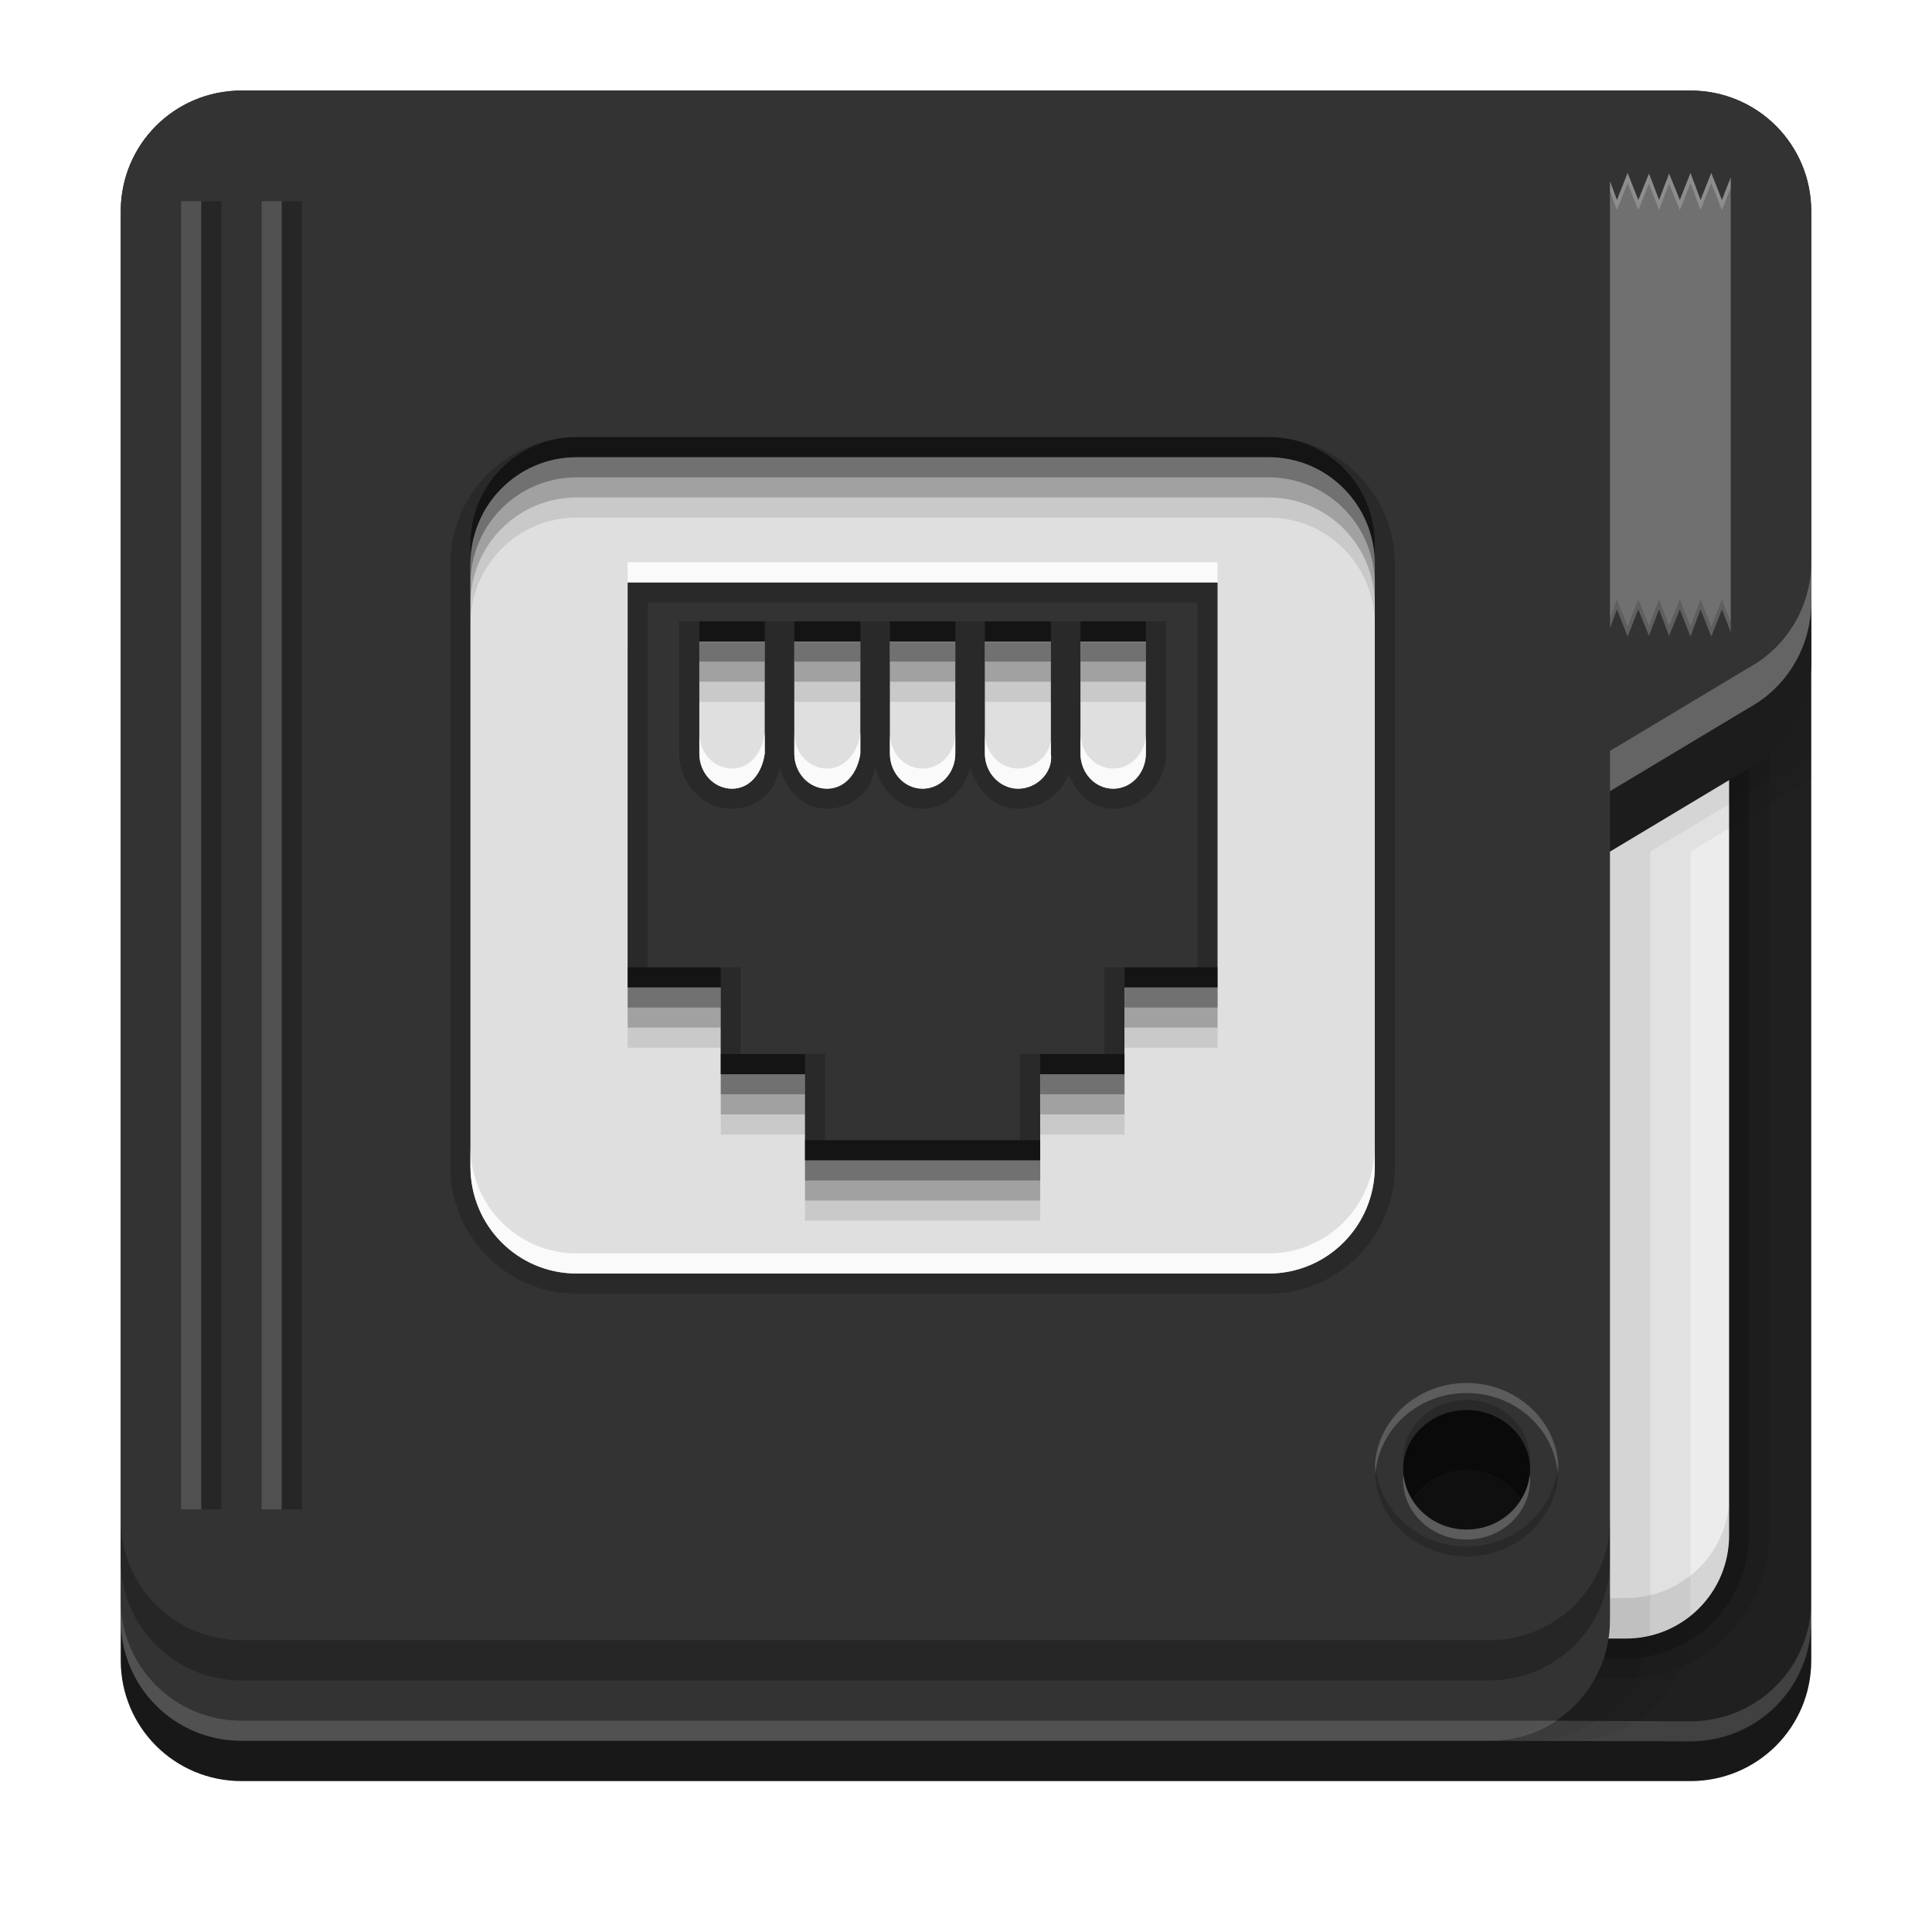 <?xml version="1.0" ?><svg height="96" id="svg2408" inkscape:version="0.48.2 r9819" sodipodi:docname="folder-network.svg" version="1.0" width="96" xmlns="http://www.w3.org/2000/svg" xmlns:cc="http://creativecommons.org/ns#" xmlns:dc="http://purl.org/dc/elements/1.1/" xmlns:inkscape="http://www.inkscape.org/namespaces/inkscape" xmlns:rdf="http://www.w3.org/1999/02/22-rdf-syntax-ns#" xmlns:sodipodi="http://sodipodi.sourceforge.net/DTD/sodipodi-0.dtd" xmlns:svg="http://www.w3.org/2000/svg" xmlns:xlink="http://www.w3.org/1999/xlink"><sodipodi:namedview bordercolor="#666666" borderopacity="1" gridtolerance="10" guidetolerance="10" id="namedview70" objecttolerance="10" pagecolor="#ffffff" showgrid="false" showguides="true"/><defs id="defs2410"><linearGradient id="linearGradient3874"><stop id="stop3876" offset="0" style="stop-color:#000000;stop-opacity:1;"/><stop id="stop3878" offset="1" style="stop-color:#000000;stop-opacity:0;"/></linearGradient><linearGradient id="linearGradient4091"><stop id="stop4093" offset="0" style="stop-color:#ffffff;stop-opacity:1;"/><stop id="stop4099" offset="0.8" style="stop-color:#ffffff;stop-opacity:1;"/><stop id="stop4095" offset="1" style="stop-color:#ffffff;stop-opacity:0;"/></linearGradient><linearGradient id="linearGradient4188"><stop id="stop4190" offset="0" style="stop-color:#ffffff;stop-opacity:0;"/><stop id="stop4198" offset="0.15" style="stop-color:#ffffff;stop-opacity:1;"/><stop id="stop4196" offset="0.85" style="stop-color:#ffffff;stop-opacity:1;"/><stop id="stop4192" offset="1" style="stop-color:#ffffff;stop-opacity:0;"/></linearGradient><linearGradient id="linearGradient3888"><stop id="stop3890" offset="0" style="stop-color:#ffffff;stop-opacity:1;"/><stop id="stop3892" offset="1" style="stop-color:#ffffff;stop-opacity:0;"/></linearGradient><linearGradient gradientTransform="scale(1.006,0.994)" gradientUnits="userSpaceOnUse" id="ButtonShadow" x1="45.448" x2="45.448" y1="92.54" y2="7.017"><stop id="stop3750" offset="0" style="stop-color:#000000;stop-opacity:1"/><stop id="stop3752" offset="1" style="stop-color:#000000;stop-opacity:0.588"/></linearGradient><filter color-interpolation-filters="sRGB" id="filter3174"><feGaussianBlur id="feGaussianBlur3176" stdDeviation="1.71"/></filter><linearGradient gradientTransform="translate(6,-89.5)" gradientUnits="userSpaceOnUse" id="linearGradient3050-6" spreadMethod="pad" x1="32.251" x2="32.251" y1="6.132" y2="90.239"/><linearGradient gradientUnits="userSpaceOnUse" id="gradient4-1" spreadMethod="pad" x1="32.251" x2="32.251" y1="6.132" y2="90.239"><stop id="stop27-0" offset="0" stop-color="#000000" stop-opacity="1"/><stop id="stop29-6" offset="1" stop-color="#000000" stop-opacity="0.588"/></linearGradient><linearGradient gradientTransform="matrix(1.006,0,0,0.994,5,-90.5)" gradientUnits="userSpaceOnUse" id="linearGradient3053-3" spreadMethod="pad" x1="32.063" x2="32.063" y1="6.168" y2="90.768"/><linearGradient gradientTransform="scale(1.006,0.994)" gradientUnits="userSpaceOnUse" id="gradient3-2" spreadMethod="pad" x1="32.063" x2="32.063" y1="6.168" y2="90.768"><stop id="stop22-0" offset="0" stop-color="#000000" stop-opacity="1"/><stop id="stop24-6" offset="1" stop-color="#000000" stop-opacity="0.588"/></linearGradient><linearGradient gradientTransform="matrix(1.006,0,0,-0.994,4,91.5)" gradientUnits="userSpaceOnUse" id="linearGradient3056-1" spreadMethod="pad" x1="32.067" x2="32.067" y1="6.167" y2="90.756"/><linearGradient gradientTransform="scale(1.006,0.994)" gradientUnits="userSpaceOnUse" id="gradient2-5" spreadMethod="pad" x1="32.067" x2="32.067" y1="6.167" y2="90.756"><stop id="stop17-5" offset="0" stop-color="#000000" stop-opacity="1"/><stop id="stop19-4" offset="1" stop-color="#000000" stop-opacity="0.588"/></linearGradient><linearGradient gradientTransform="matrix(1.006,0,0,-0.994,2.969,92.531)" gradientUnits="userSpaceOnUse" id="linearGradient3059-7" spreadMethod="pad" x1="32.071" x2="32.071" y1="6.166" y2="90.744"/><linearGradient gradientTransform="scale(1.006,0.994)" gradientUnits="userSpaceOnUse" id="gradient1-6" spreadMethod="pad" x1="32.071" x2="32.071" y1="6.166" y2="90.744"><stop id="stop12-5" offset="0" stop-color="#000000" stop-opacity="1"/><stop id="stop14-6" offset="1" stop-color="#000000" stop-opacity="0.588"/></linearGradient><linearGradient gradientTransform="scale(1.005,0.995)" gradientUnits="userSpaceOnUse" id="gradient0-3" spreadMethod="pad" x1="32.075" x2="32.075" y1="6.165" y2="90.733"><stop id="stop7-7" offset="0" stop-color="#000000" stop-opacity="1"/><stop id="stop9-4" offset="1" stop-color="#000000" stop-opacity="0.588"/></linearGradient><linearGradient gradientTransform="matrix(1.005,0,0,-0.995,1.969,93.531)" gradientUnits="userSpaceOnUse" id="linearGradient3216" spreadMethod="pad" x1="32.075" x2="32.075" y1="6.165" y2="90.733"/><linearGradient id="linearGradient3832"><stop id="stop3834" offset="0" style="stop-color:#000000;stop-opacity:1;"/><stop id="stop3842" offset="0.05" style="stop-color:#ffffff;stop-opacity:1;"/><stop id="stop3846" offset="0.1" style="stop-color:#000000;stop-opacity:1;"/><stop id="stop3840" offset="0.5" style="stop-color:#000000;stop-opacity:0.498;"/><stop id="stop3844" offset="0.9" style="stop-color:#000000;stop-opacity:1;"/><stop id="stop3848" offset="0.95" style="stop-color:#ffffff;stop-opacity:1;"/><stop id="stop3836" offset="1" style="stop-color:#000000;stop-opacity:1;"/></linearGradient><linearGradient gradientUnits="userSpaceOnUse" id="linearGradient4025" x1="72.875" x2="72.875" y1="68.719" y2="77.344"/><linearGradient id="linearGradient4144-8"><stop id="stop4146-4" offset="0" style="stop-color:#dddddd;stop-opacity:1;"/><stop id="stop4152-5" offset="0.65" style="stop-color:#989898;stop-opacity:1;"/><stop id="stop4148-0" offset="1" style="stop-color:#eaeaea;stop-opacity:1;"/></linearGradient><linearGradient gradientUnits="userSpaceOnUse" id="linearGradient3205" x1="-56.23" x2="-56.23" y1="5.5" y2="69.531"/><linearGradient gradientTransform="translate(-200,0)" gradientUnits="userSpaceOnUse" id="linearGradient3207" x1="106" x2="180" y1="77.516" y2="77.516"/><linearGradient gradientTransform="translate(0,-0.984)" gradientUnits="userSpaceOnUse" id="linearGradient3209" x1="-94" x2="-10.188" y1="82.984" y2="82.984"/><radialGradient cx="48" cy="-27" fx="48" fy="-27" gradientTransform="matrix(-1.072,0,0,-0.875,-0.536,-19.126)" gradientUnits="userSpaceOnUse" id="radialGradient3211" r="42"/><linearGradient gradientTransform="translate(0,-0.984)" gradientUnits="userSpaceOnUse" id="linearGradient3213" x1="-94" x2="-20" y1="82.984" y2="82.984"/><linearGradient gradientTransform="translate(-100,0)" gradientUnits="userSpaceOnUse" id="linearGradient3215" x1="70.031" x2="89.474" y1="82" y2="82"/><linearGradient gradientUnits="userSpaceOnUse" id="linearGradient4863" x1="112.094" x2="183.906" y1="76.609" y2="76.609"/><linearGradient id="linearGradient4188-5"><stop id="stop4190-0" offset="0" style="stop-color:#ffffff;stop-opacity:0;"/><stop id="stop4198-3" offset="0.15" style="stop-color:#ffffff;stop-opacity:1;"/><stop id="stop4196-6" offset="0.85" style="stop-color:#ffffff;stop-opacity:1;"/><stop id="stop4192-1" offset="1" style="stop-color:#ffffff;stop-opacity:0;"/></linearGradient><linearGradient gradientUnits="userSpaceOnUse" id="linearGradient3117" x1="-56.23" x2="-56.23" y1="5.5" y2="69.531"/><linearGradient gradientTransform="translate(-200,0)" gradientUnits="userSpaceOnUse" id="linearGradient3119" x1="106" x2="180" y1="77.516" y2="77.516"/><linearGradient gradientTransform="translate(0,-0.984)" gradientUnits="userSpaceOnUse" id="linearGradient3121" x1="-94" x2="-10.188" y1="82.984" y2="82.984"/><radialGradient cx="48" cy="-27" fx="48" fy="-27" gradientTransform="matrix(-1.072,0,0,-0.875,-0.536,-19.126)" gradientUnits="userSpaceOnUse" id="radialGradient3123" r="42"/><linearGradient gradientTransform="translate(0,-0.984)" gradientUnits="userSpaceOnUse" id="linearGradient3125" x1="-94" x2="-20" y1="82.984" y2="82.984"/><linearGradient gradientTransform="translate(-100,0)" gradientUnits="userSpaceOnUse" id="linearGradient3127" x1="70.031" x2="89.474" y1="82" y2="82"/><linearGradient gradientTransform="translate(100,0)" gradientUnits="userSpaceOnUse" id="linearGradient3131" x1="70.031" x2="89.474" y1="82" y2="82"/><linearGradient gradientTransform="translate(200,-0.984)" gradientUnits="userSpaceOnUse" id="linearGradient3134" x1="-94" x2="-20" y1="82.984" y2="82.984"/><radialGradient cx="48" cy="-27" fx="48" fy="-27" gradientTransform="matrix(-1.072,0,0,-0.875,199.464,-19.126)" gradientUnits="userSpaceOnUse" id="radialGradient3139" r="42"/><linearGradient gradientTransform="translate(200,-0.984)" gradientUnits="userSpaceOnUse" id="linearGradient3143" x1="-94" x2="-10.188" y1="82.984" y2="82.984"/><linearGradient gradientUnits="userSpaceOnUse" id="linearGradient3151" x1="106" x2="180" y1="77.516" y2="77.516"/><linearGradient gradientTransform="translate(200,0)" gradientUnits="userSpaceOnUse" id="linearGradient3154" x1="-56.23" x2="-56.23" y1="5.5" y2="69.531"/><linearGradient gradientTransform="translate(200,0)" gradientUnits="userSpaceOnUse" id="linearGradient3173" x1="-56.23" x2="-56.23" y1="5.5" y2="69.531"/><linearGradient gradientUnits="userSpaceOnUse" id="linearGradient3175" x1="106" x2="180" y1="77.516" y2="77.516"/><linearGradient gradientTransform="translate(200,-0.984)" gradientUnits="userSpaceOnUse" id="linearGradient3177" x1="-94" x2="-10.188" y1="82.984" y2="82.984"/><radialGradient cx="48" cy="-27" fx="48" fy="-27" gradientTransform="matrix(-1.072,0,0,-0.875,199.464,-19.126)" gradientUnits="userSpaceOnUse" id="radialGradient3179" r="42"/><linearGradient gradientTransform="translate(200,-0.984)" gradientUnits="userSpaceOnUse" id="linearGradient3181" x1="-94" x2="-20" y1="82.984" y2="82.984"/><linearGradient gradientTransform="translate(100,0)" gradientUnits="userSpaceOnUse" id="linearGradient3183" x1="70.031" x2="89.474" y1="82" y2="82"/></defs><g id="layer2" style="display:none"><rect height="85" id="rect3745" rx="6" ry="6" style="opacity:0.9;fill:url(#ButtonShadow);fill-opacity:1;fill-rule:nonzero;stroke:none;filter:url(#filter3174)" width="86" x="5" y="7"/></g><g id="g3943"><path d="m 12,93.531 c -5.511,0 -10.031,-4.52 -10.031,-10.031 l 0,-71 c 0,-5.511 4.52,-10.031 10.031,-10.031 l 72,0 c 5.511,0 10.031,4.52 10.031,10.031 l 0,71 c 0,5.511 -4.52,10.031 -10.031,10.031 z" id="path3786-4" style="opacity:0.08;fill:url(#linearGradient3216)"/><path d="m 12,92.531 c -4.972,0 -9.031,-4.06 -9.031,-9.031 l 0,-71 c 0,-4.972 4.06,-9.031 9.031,-9.031 l 72,0 c 4.972,0 9.031,4.06 9.031,9.031 l 0,71 c 0,4.972 -4.06,9.031 -9.031,9.031 z" id="path3778-5" style="opacity:0.1;fill:url(#linearGradient3059-7)"/><path d="m 12,91.5 c -4.409,0 -8,-3.591 -8,-8 l 0,-71 c 0,-4.409 3.591,-8 8,-8 l 72,0 c 4.409,0 8,3.591 8,8 l 0,71 c 0,4.409 -3.591,8 -8,8 z" id="path3770-2" style="opacity:0.2;fill:url(#linearGradient3056-1)"/><rect height="85" id="rect3723-5" rx="7" ry="7" style="opacity:0.3;fill:url(#linearGradient3053-3)" transform="scale(1,-1)" width="86" x="5" y="-90.5"/><rect height="84" id="rect3716-4" rx="6" ry="6" style="opacity:0.4;fill:url(#linearGradient3050-6)" transform="scale(1,-1)" width="84" x="6" y="-89.5"/></g><path d="m 84,4.5 -72,0 c -3.324,0 -6,2.676 -6,6 l 0,72 c 0,3.324 2.676,6 6,6 l 72,0 c 3.324,0 6,-2.676 6,-6 l 0,-72 C 90,7.176 87.324,4.5 84,4.5 z" id="rect2419-1" style="fill:#202020;fill-opacity:1;fill-rule:nonzero;stroke:none;display:inline"/><g id="g4855" transform="translate(-98,0)"><path d="m 117.219,8.594 c -3.921,0 -7.125,3.204 -7.125,7.125 l 0,60.562 c 0,3.921 3.204,7.125 7.125,7.125 l 61.562,0 c 3.921,0 7.125,-3.204 7.125,-7.125 l 0,-60.562 c 0,-3.921 -3.204,-7.125 -7.125,-7.125 z" id="path4843" style="font-size:medium;font-style:normal;font-variant:normal;font-weight:normal;font-stretch:normal;text-indent:0;text-align:start;text-decoration:none;line-height:normal;letter-spacing:normal;word-spacing:normal;text-transform:none;direction:ltr;block-progression:tb;writing-mode:lr-tb;text-anchor:start;baseline-shift:baseline;opacity:0.1;color:#000000;fill:#000000;fill-opacity:1;fill-rule:nonzero;stroke:none;stroke-width:2;marker:none;visibility:visible;display:inline;overflow:visible;enable-background:accumulate;font-family:Sans;-inkscape-font-specification:Sans"/><path d="m 117.219,8.594 c -3.379,0 -6.125,2.746 -6.125,6.125 l 0,61.562 c 0,3.379 2.746,6.125 6.125,6.125 l 61.562,0 c 3.379,0 6.125,-2.746 6.125,-6.125 l 0,-61.562 c 0,-3.379 -2.746,-6.125 -6.125,-6.125 z" id="path4849" style="font-size:medium;font-style:normal;font-variant:normal;font-weight:normal;font-stretch:normal;text-indent:0;text-align:start;text-decoration:none;line-height:normal;letter-spacing:normal;word-spacing:normal;text-transform:none;direction:ltr;block-progression:tb;writing-mode:lr-tb;text-anchor:start;baseline-shift:baseline;opacity:0.2;color:#000000;fill:#000000;fill-opacity:1;fill-rule:nonzero;stroke:none;stroke-width:2;marker:none;visibility:visible;display:inline;overflow:visible;enable-background:accumulate;font-family:Sans;-inkscape-font-specification:Sans"/><path d="m 178.787,9.582 -61.574,0 c -2.843,0 -5.131,2.288 -5.131,5.131 l 0,61.574 c 0,2.843 2.288,5.131 5.131,5.131 l 61.574,0 c 2.843,0 5.131,-2.288 5.131,-5.131 l 0,-61.574 c 0,-2.843 -2.288,-5.131 -5.131,-5.131 z" id="path4710" style="fill:#ececec;fill-opacity:1;fill-rule:nonzero;stroke:none;display:inline"/><path d="m 112.094,74.812 0,1.469 c 0,2.843 2.282,5.125 5.125,5.125 l 61.562,0 c 2.843,0 5.125,-2.282 5.125,-5.125 l 0,-1.469 c -0.262,2.594 -2.46,4.594 -5.125,4.594 l -61.562,0 c -2.665,0 -4.863,-2 -5.125,-4.594 z" id="path4810" style="opacity:0.1;fill:#000000;fill-opacity:1;fill-rule:nonzero;stroke:none;display:inline"/><path d="m 112.094,73.812 0,1 c 0.262,2.594 2.46,4.594 5.125,4.594 l 61.562,0 c 2.665,0 4.863,-2 5.125,-4.594 l 0,-1 c -0.262,2.594 -2.46,4.594 -5.125,4.594 l -61.562,0 c -2.665,0 -4.863,-2 -5.125,-4.594 z" id="path4815" style="opacity:0.4;fill:url(#linearGradient4863);fill-opacity:1;fill-rule:nonzero;stroke:none;display:inline"/><path d="m 116.688,9.594 c -2.594,0.262 -4.594,2.46 -4.594,5.125 l 0,0.469 c 0.262,-2.594 2.46,-4.594 5.125,-4.594 l 61.562,0 c 2.665,0 4.863,2 5.125,4.594 l 0,-0.469 c 0,-2.843 -2.282,-5.125 -5.125,-5.125 l -61.562,0 c -0.178,0 -0.358,-0.017 -0.531,0 z" id="path4820" style="opacity:0.5;fill:#ffffff;fill-opacity:1;fill-rule:nonzero;stroke:none;display:inline"/></g><path d="m 12,4.5 c -3.324,0 -6,2.676 -6,6 l 0,70 c 0,3.324 2.676,6 6,6 l 62,0 c 3.324,0 6,-2.676 6,-6 l 0,-38.188 6.875,-4.125 C 88.746,37.174 90,35.191 90,32.906 L 90,10.5 c 0,-3.324 -2.676,-6 -6,-6 z" id="path3262" style="fill:#333333;fill-opacity:1;fill-rule:nonzero;stroke:none;display:inline"/><g id="g4031"><rect height="65" id="rect4494" style="opacity:0.15;color:#000000;fill:#ffffff;fill-opacity:1;fill-rule:nonzero;stroke:none;stroke-width:5;marker:none;visibility:visible;display:inline;overflow:visible;enable-background:accumulate" width="1" x="9" y="10"/><rect height="65" id="rect4496" style="opacity:0.25;color:#000000;fill:#000000;fill-opacity:1;fill-rule:nonzero;stroke:none;stroke-width:5;marker:none;visibility:visible;display:inline;overflow:visible;enable-background:accumulate" width="1" x="10" y="10"/><rect height="65" id="rect4498" style="opacity:0.15;color:#000000;fill:#ffffff;fill-opacity:1;fill-rule:nonzero;stroke:none;stroke-width:5;marker:none;visibility:visible;display:inline;overflow:visible;enable-background:accumulate" width="1" x="13" y="10"/><rect height="65" id="rect4500" style="opacity:0.25;color:#000000;fill:#000000;fill-opacity:1;fill-rule:nonzero;stroke:none;stroke-width:5;marker:none;visibility:visible;display:inline;overflow:visible;enable-background:accumulate" width="1" x="14" y="10"/><path d="m 72.875,68.719 c -2.512,0 -4.562,1.939 -4.562,4.312 0,2.374 2.051,4.312 4.562,4.312 2.512,0 4.562,-1.939 4.562,-4.312 0,-2.374 -2.051,-4.312 -4.562,-4.312 z m 0,1.344 c 1.737,0 3.156,1.327 3.156,2.969 0,1.642 -1.419,2.969 -3.156,2.969 -1.737,0 -3.156,-1.327 -3.156,-2.969 0,-1.642 1.419,-2.969 3.156,-2.969 z" id="path4130" style="color:#000000;fill:url(#linearGradient4025);fill-opacity:1;fill-rule:nonzero;stroke:none;stroke-width:5;marker:none;visibility:visible;display:inline;overflow:visible;enable-background:accumulate"/><path d="m 72.875,70.062 c -1.737,0 -3.156,1.327 -3.156,2.969 0,0.552 0.191,1.057 0.469,1.5 0.548,-0.874 1.535,-1.469 2.688,-1.469 1.153,0 2.14,0.595 2.688,1.469 0.278,-0.443 0.469,-0.948 0.469,-1.5 0,-1.642 -1.419,-2.969 -3.156,-2.969 z" id="path4132" style="opacity:0.8;color:#000000;fill:#000000;fill-opacity:1;fill-rule:nonzero;stroke:none;stroke-width:5;marker:none;visibility:visible;display:inline;overflow:visible;enable-background:accumulate"/><path d="m 72.875,68.719 c -2.512,0 -4.562,1.939 -4.562,4.312 0,0.085 0.026,0.166 0.031,0.25 0.14,-2.257 2.109,-4.062 4.531,-4.062 2.422,0 4.392,1.806 4.531,4.062 0.005,-0.084 0.031,-0.165 0.031,-0.25 0,-2.374 -2.051,-4.312 -4.562,-4.312 z m -3.125,4.562 c -0.008,0.085 -0.031,0.163 -0.031,0.25 0,1.642 1.419,2.969 3.156,2.969 1.737,0 3.156,-1.327 3.156,-2.969 0,-0.087 -0.024,-0.165 -0.031,-0.25 C 75.861,74.802 74.521,76 72.875,76 71.229,76 69.889,74.802 69.75,73.281 z" id="path4154" style="opacity:0.2;color:#000000;fill:#ffffff;fill-opacity:1;fill-rule:nonzero;stroke:none;stroke-width:5;marker:none;visibility:visible;display:inline;overflow:visible;enable-background:accumulate"/><path d="m 72.875,73.062 c -1.153,0 -2.14,0.595 -2.688,1.469 C 70.735,75.405 71.722,76 72.875,76 74.028,76 75.015,75.405 75.562,74.531 75.015,73.657 74.028,73.062 72.875,73.062 z" id="path4170" style="opacity:0.7;color:#000000;fill:#000000;fill-opacity:1;fill-rule:nonzero;stroke:none;stroke-width:5;marker:none;visibility:visible;display:inline;overflow:visible;enable-background:accumulate"/><path d="m 72.875,69.562 c -1.737,0 -3.156,1.327 -3.156,2.969 0,0.087 0.024,0.165 0.031,0.25 0.139,-1.521 1.479,-2.719 3.125,-2.719 1.646,0 2.986,1.198 3.125,2.719 0.008,-0.085 0.031,-0.163 0.031,-0.25 0,-1.642 -1.419,-2.969 -3.156,-2.969 z m -4.531,3.219 c -0.005,0.084 -0.031,0.165 -0.031,0.25 0,2.374 2.051,4.312 4.562,4.312 2.512,0 4.562,-1.939 4.562,-4.312 0,-0.085 -0.026,-0.166 -0.031,-0.25 -0.14,2.257 -2.109,4.062 -4.531,4.062 -2.422,0 -4.392,-1.806 -4.531,-4.062 z" id="path4175" style="opacity:0.2;color:#000000;fill:#000000;fill-opacity:1;fill-rule:nonzero;stroke:none;stroke-width:5;marker:none;visibility:visible;display:inline;overflow:visible;enable-background:accumulate"/><path d="M 80.875,8.594 80.344,9.938 80,9 l 0,22.219 0.344,-0.938 0.531,1.344 0.531,-1.344 0.531,1.312 0.5,-1.312 0.5,1.312 0.531,-1.312 L 84,31.625 84.5,30.281 85.031,31.625 85.562,30.281 86,31.406 86,8.812 85.562,9.938 85.031,8.594 84.5,9.938 84,8.594 83.469,9.938 82.938,8.625 82.438,9.938 81.938,8.625 81.406,9.938 80.875,8.594 z" id="path3825" style="opacity:0.3;fill:#ffffff;fill-opacity:1;fill-rule:nonzero;stroke:none;display:inline"/><path d="M 80.875,8.594 80.344,9.938 80,9 l 0,0.5 0.344,0.938 0.531,-1.344 0.531,1.344 0.531,-1.312 0.5,1.312 0.5,-1.312 0.531,1.312 L 84,9.094 84.5,10.438 85.031,9.094 85.562,10.438 86,9.312 86,8.812 85.562,9.938 85.031,8.594 84.5,9.938 84,8.594 83.469,9.938 82.938,8.625 82.438,9.938 81.938,8.625 81.406,9.938 80.875,8.594 z" id="path4207" style="opacity:0.2;fill:#ffffff;fill-opacity:1;fill-rule:nonzero;stroke:none;display:inline"/><path d="M 80.344,29.781 80,30.719 l 0,0.5 0.344,-0.938 0.531,1.344 0.531,-1.344 0.531,1.312 0.5,-1.312 0.5,1.312 0.531,-1.312 L 84,31.625 l 0.5,-1.344 0.531,1.344 0.531,-1.344 0.438,1.125 0,-0.5 -0.438,-1.125 L 85.031,31.125 84.5,29.781 84,31.125 l -0.531,-1.344 -0.531,1.312 -0.5,-1.312 -0.5,1.312 -0.531,-1.312 L 80.875,31.125 80.344,29.781 z" id="path4212" style="opacity:0.15;fill:#000000;fill-opacity:1;fill-rule:nonzero;stroke:none;display:inline"/></g><g id="g3900" transform="translate(-80,0)"><path d="m 108.656,21.719 c -3.474,0 -6.281,2.846 -6.281,6.312 l 0,29.938 c 0,3.467 2.807,6.312 6.281,6.312 l 34.375,0 c 3.474,0 6.281,-2.846 6.281,-6.312 l 0,-29.938 c 0,-3.467 -2.807,-6.312 -6.281,-6.312 z m 3.531,8.219 27.312,0 0,18.125 -4.625,0 0,4.312 -4.188,0 0,4.281 -9.688,0 0,-4.281 -4.188,0 0,-4.312 -4.625,0 z m 1.562,0.938 0,6.562 c 0,1.465 1.144,2.75 2.625,2.75 0.744,0 1.409,-0.345 1.844,-0.844 0.291,-0.333 0.403,-0.776 0.531,-1.188 0.323,1.107 1.138,2.031 2.344,2.031 0.744,0 1.432,-0.349 1.875,-0.844 0.297,-0.331 0.397,-0.772 0.531,-1.188 0.323,1.107 1.138,2.031 2.344,2.031 1.22,0 2.064,-0.936 2.375,-2.062 0.321,1.13 1.157,2.062 2.375,2.062 1.106,0 2.135,-0.695 2.5,-1.719 0.405,0.946 1.133,1.719 2.219,1.719 1.481,0 2.625,-1.285 2.625,-2.75 l 0,-6.562 z" id="path3124" style="font-size:medium;font-style:normal;font-variant:normal;font-weight:normal;font-stretch:normal;text-indent:0;text-align:start;text-decoration:none;line-height:normal;letter-spacing:normal;word-spacing:normal;text-transform:none;direction:ltr;block-progression:tb;writing-mode:lr-tb;text-anchor:start;baseline-shift:baseline;opacity:0.2;color:#000000;fill:#000000;fill-opacity:1;fill-rule:nonzero;stroke:none;stroke-width:2;marker:none;visibility:visible;display:inline;overflow:visible;enable-background:accumulate;font-family:Sans;-inkscape-font-specification:Sans"/><path d="m 108.656,22.719 c -2.933,0 -5.281,2.379 -5.281,5.312 l 0,29.938 c 0,2.933 2.348,5.312 5.281,5.312 l 2.094,0 7.25,0 15.688,0 7.25,0 2.094,0 c 2.933,0 5.281,-2.379 5.281,-5.312 l 0,-29.938 c 0,-2.933 -2.348,-5.312 -5.281,-5.312 z m 2.531,6.222 29.312,0 0,20.125 -4.625,0 0,4.312 -4.188,0 0,4.281 -11.688,0 0,-4.281 -4.188,0 0,-4.312 -4.625,0 z m 3.562,2.938 0,5.562 c 0,0.967 0.722,1.75 1.625,1.75 0.903,0 1.495,-0.792 1.625,-1.75 l 0,-5.562 z m 4.719,0 0,5.562 c 0,0.967 0.722,1.75 1.625,1.75 0.903,0 1.527,-0.792 1.656,-1.75 l 0,-5.562 z m 4.75,0 0,5.562 c 0,0.967 0.722,1.75 1.625,1.75 0.903,0 1.625,-0.783 1.625,-1.75 l 0,-5.562 z m 4.719,0 0,5.562 c 0,0.967 0.753,1.75 1.656,1.75 0.903,0 1.755,-0.792 1.625,-1.75 l 0,-5.562 z m 4.75,0 0,5.562 c 0,0.967 0.722,1.75 1.625,1.75 0.903,0 1.625,-0.783 1.625,-1.75 l 0,-5.562 z" id="rect4050" style="opacity:0.85;color:#000000;fill:#ffffff;fill-opacity:1;fill-rule:nonzero;stroke:none;stroke-width:40;marker:none;visibility:visible;display:inline;overflow:visible;enable-background:accumulate"/><path d="m 108.656,22.719 c -2.933,0 -5.281,2.379 -5.281,5.312 l 0,3 c 0,-2.933 2.348,-5.312 5.281,-5.312 l 34.375,0 c 2.933,0 5.281,2.379 5.281,5.312 l 0,-3 c 0,-2.933 -2.348,-5.312 -5.281,-5.312 l -34.375,0 z m 6.094,9.219 0,2.938 3.25,0 0,-2.938 -3.25,0 z m 4.719,0 0,2.938 3.281,0 0,-2.938 -3.281,0 z m 4.75,0 0,2.938 3.25,0 0,-2.938 -3.25,0 z m 4.719,0 0,2.938 3.281,0 0,-2.938 -3.281,0 z m 4.75,0 0,2.938 3.25,0 0,-2.938 -3.25,0 z m -22.5,17.125 0,3 4.625,0 0,-3 -4.625,0 z m 24.688,0 0,3 4.625,0 0,-3 -4.625,0 z m -20.062,4.312 0,3 4.188,0 0,-3 -4.188,0 z m 15.875,0 0,3 4.188,0 0,-3 -4.188,0 z M 120,57.656 l 0,3 11.688,0 0,-3 -11.688,0 z" id="path4134" style="opacity:0.1;color:#000000;fill:#000000;fill-opacity:1;fill-rule:nonzero;stroke:none;stroke-width:40;marker:none;visibility:visible;display:inline;overflow:visible;enable-background:accumulate"/><path d="m 108.656,22.719 c -2.933,0 -5.281,2.379 -5.281,5.312 l 0,2 c 0,-2.933 2.348,-5.312 5.281,-5.312 l 34.375,0 c 2.933,0 5.281,2.379 5.281,5.312 l 0,-2 c 0,-2.933 -2.348,-5.312 -5.281,-5.312 l -34.375,0 z m 6.094,9.156 0,2 3.25,0 0,-2 -3.25,0 z m 4.719,0 0,2 3.281,0 0,-2 -3.281,0 z m 4.75,0 0,2 3.25,0 0,-2 -3.25,0 z m 4.719,0 0,2 3.281,0 0,-2 -3.281,0 z m 4.75,0 0,2 3.25,0 0,-2 -3.25,0 z m -22.5,17.188 0,2 4.625,0 0,-2 -4.625,0 z m 24.688,0 0,2 4.625,0 0,-2 -4.625,0 z m -20.062,4.312 0,2 4.188,0 0,-2 -4.188,0 z m 15.875,0 0,2 4.188,0 0,-2 -4.188,0 z M 120,57.656 l 0,2 11.688,0 0,-2 -11.688,0 z" id="path4136" style="opacity:0.2;color:#000000;fill:#000000;fill-opacity:1;fill-rule:nonzero;stroke:none;stroke-width:40;marker:none;visibility:visible;display:inline;overflow:visible;enable-background:accumulate"/><path d="m 108.656,22.719 c -2.933,0 -5.281,2.379 -5.281,5.312 l 0,1 c 0,-2.933 2.348,-5.312 5.281,-5.312 l 34.375,0 c 2.933,0 5.281,2.379 5.281,5.312 l 0,-1 c 0,-2.933 -2.348,-5.312 -5.281,-5.312 l -34.375,0 z m 6.094,9.156 0,1 3.25,0 0,-1 -3.25,0 z m 4.719,0 0,1 3.281,0 0,-1 -3.281,0 z m 4.75,0 0,1 3.25,0 0,-1 -3.25,0 z m 4.719,0 0,1 3.281,0 0,-1 -3.281,0 z m 4.75,0 0,1 3.25,0 0,-1 -3.25,0 z m -22.5,17.188 0,1 4.625,0 0,-1 -4.625,0 z m 24.688,0 0,1 4.625,0 0,-1 -4.625,0 z m -20.062,4.312 0,1 4.188,0 0,-1 -4.188,0 z m 15.875,0 0,1 4.188,0 0,-1 -4.188,0 z M 120,57.656 l 0,1 11.688,0 0,-1 -11.688,0 z" id="path4138" style="opacity:0.3;color:#000000;fill:#000000;fill-opacity:1;fill-rule:nonzero;stroke:none;stroke-width:40;marker:none;visibility:visible;display:inline;overflow:visible;enable-background:accumulate"/><path d="m 108.656,21.719 c -2.933,0 -5.281,2.379 -5.281,5.312 l 0,1 c 0,-2.933 2.348,-5.312 5.281,-5.312 l 34.375,0 c 2.933,0 5.281,2.379 5.281,5.312 l 0,-1 c 0,-2.933 -2.348,-5.312 -5.281,-5.312 l -34.375,0 z m 6.094,9.156 0,1 3.25,0 0,-1 -3.25,0 z m 4.719,0 0,1 3.281,0 0,-1 -3.281,0 z m 4.75,0 0,1 3.25,0 0,-1 -3.25,0 z m 4.719,0 0,1 3.281,0 0,-1 -3.281,0 z m 4.75,0 0,1 3.25,0 0,-1 -3.25,0 z m -22.5,17.188 0,1 4.625,0 0,-1 -4.625,0 z m 24.688,0 0,1 4.625,0 0,-1 -4.625,0 z m -20.062,4.312 0,1 4.188,0 0,-1 -4.188,0 z m 15.875,0 0,1 4.188,0 0,-1 -4.188,0 z M 120,56.656 l 0,1 11.688,0 0,-1 -11.688,0 z" id="path4149" style="opacity:0.5;color:#000000;fill:#000000;fill-opacity:1;fill-rule:nonzero;stroke:none;stroke-width:40;marker:none;visibility:visible;display:inline;overflow:visible;enable-background:accumulate"/><path d="m 111.188,27.938 0,1 29.312,0 0,-1 -29.312,0 z m 3.562,8.5 0,1 c 0,0.967 0.722,1.75 1.625,1.75 0.903,0 1.495,-0.792 1.625,-1.75 l 0,-1 c -0.13,0.958 -0.722,1.75 -1.625,1.75 -0.903,0 -1.625,-0.783 -1.625,-1.75 z m 4.719,0 0,1 c 0,0.967 0.722,1.75 1.625,1.75 0.903,0 1.527,-0.792 1.656,-1.75 l 0,-1 c -0.13,0.958 -0.753,1.75 -1.656,1.75 -0.903,0 -1.625,-0.783 -1.625,-1.75 z m 4.75,0 0,1 c 0,0.967 0.722,1.75 1.625,1.75 0.903,0 1.625,-0.783 1.625,-1.75 l 0,-1 c 0,0.967 -0.722,1.75 -1.625,1.75 -0.903,0 -1.625,-0.783 -1.625,-1.75 z m 4.719,0 0,1 c 0,0.967 0.753,1.75 1.656,1.75 0.903,0 1.755,-0.792 1.625,-1.75 l 0,-0.656 c -0.088,0.794 -0.835,1.406 -1.625,1.406 -0.903,0 -1.656,-0.783 -1.656,-1.75 z m 4.75,0 0,1 c 0,0.967 0.722,1.75 1.625,1.75 0.903,0 1.625,-0.783 1.625,-1.75 l 0,-1 c 0,0.967 -0.722,1.75 -1.625,1.75 -0.903,0 -1.625,-0.783 -1.625,-1.75 z m -30.312,20.531 0,1 c 0,2.933 2.348,5.312 5.281,5.312 l 2.094,0 7.25,0 15.688,0 7.25,0 2.094,0 c 2.933,0 5.281,-2.379 5.281,-5.312 l 0,-1 c 0,2.933 -2.348,5.312 -5.281,5.312 l -2.094,0 -7.25,0 -15.688,0 -7.25,0 -2.094,0 c -2.933,0 -5.281,-2.379 -5.281,-5.312 z" id="path4156" style="opacity:0.85;color:#000000;fill:#ffffff;fill-opacity:1;fill-rule:nonzero;stroke:none;stroke-width:40;marker:none;visibility:visible;display:inline;overflow:visible;enable-background:accumulate"/></g><g id="g3156" transform="translate(-100,0)"><path d="m 112,5.5 c -2.787,0 -5,2.213 -5,5 l 0,56.312 c 1.071,1.629 2.897,2.719 5,2.719 l 68,0 0,-25.219 0,-5 0,-2 6.875,-4.125 c 0.869,-0.471 1.586,-1.147 2.125,-1.969 L 189,10.5 c 0,-2.787 -2.213,-5 -5,-5 l -72,0 z m 77,32.719 c -0.135,0.205 -0.281,0.407 -0.438,0.594 0.161,-0.189 0.301,-0.385 0.438,-0.594 z" id="path3157" style="opacity:0.1;fill:url(#linearGradient3173);fill-opacity:1;fill-rule:nonzero;stroke:none;display:inline"/><path d="m 106,73.516 0,2 c 0,3.324 2.676,6 6,6 l 62,0 c 3.324,0 6,-2.676 6,-6 l 0,-2 c 0,3.324 -2.676,6 -6,6 l -62,0 c -3.324,0 -6,-2.676 -6,-6 z" id="path3163" style="opacity:0.2;fill:url(#linearGradient3175);fill-opacity:1;fill-rule:nonzero;stroke:none"/><path d="m 190,29.906 c 0,2.285 -1.254,4.268 -3.125,5.281 l -6.875,4.125 0,3 6.875,-4.125 C 188.746,37.174 190,35.191 190,32.906 l 0,-3 z" id="path3167" style="opacity:0.45;fill:#000000;fill-opacity:1;fill-rule:nonzero;stroke:none;display:inline"/><path d="m 190,27.906 c 0,2.285 -1.254,4.268 -3.125,5.281 l -6.875,4.125 0,2 6.875,-4.125 C 188.746,34.174 190,32.191 190,29.906 l 0,-2 z" id="path3169" style="opacity:0.2;fill:#ffffff;fill-opacity:1;fill-rule:nonzero;stroke:none;display:inline"/><path d="m 190,27.906 c 0,2.285 -1.254,4.268 -3.125,5.281 l -6.875,4.125 0,2 6.875,-4.125 C 188.746,34.174 190,32.191 190,29.906 l 0,-2 z" id="path3171" style="opacity:0.05;fill:#ffffff;fill-opacity:1;fill-rule:nonzero;stroke:none;display:inline"/><path d="m 106,75.5 0,2 c 0,3.324 2.676,6 6,6 l 62,0 c 3.324,0 6,-2.676 6,-6 l 0,-2 c 0,3.324 -2.676,6 -6,6 l -62,0 c -3.324,0 -6,-2.676 -6,-6 z" id="path3198" style="opacity:0.25;fill:#000000;fill-opacity:1;fill-rule:nonzero;stroke:none"/><path d="m 106,80.5 0,2 c 0,3.324 2.676,6 6,6 l 72,0 c 3.324,0 6,-2.676 6,-6 l 0,-2 c 0,3.324 -2.676,6 -6,6 l -72,0 c -3.324,0 -6,-2.676 -6,-6 z" id="path3225" style="opacity:0.25;fill:#000000;fill-opacity:1;fill-rule:nonzero;stroke:none"/><path d="m 106,80.5 0,2 c 0,3.324 2.676,6 6,6 l 72,0 c 3.324,0 6,-2.676 6,-6 l 0,-2 c 0,3.324 -2.676,6 -6,6 l -72,0 c -3.324,0 -6,-2.676 -6,-6 z" id="path3227" style="opacity:0.1;fill:url(#linearGradient3177);fill-opacity:1;fill-rule:nonzero;stroke:none"/><path d="m 190,79.531 c 0,3.324 -2.676,6 -6,6 L 177.281,85.5 c -0.942,0.62 -2.064,1 -3.281,1 l 10,0.031 c 3.324,0 6,-2.676 6,-6 l 0,-1 z" id="path4116" style="opacity:0.15;fill:#ffffff;fill-opacity:1;fill-rule:nonzero;stroke:none"/><path d="m 112,4.5 c -3.324,0 -6,2.676 -6,6 l 0,15 1,0 0,-15 c 0,-2.787 2.213,-5 5,-5 l 72,0 c 2.787,0 5,2.213 5,5 l 0,15 1,0 0,-15 c 0,-3.324 -2.676,-6 -6,-6 l -72,0 z" id="path3316" style="opacity:0.45;fill:url(#radialGradient3179);fill-opacity:1;fill-rule:nonzero;stroke:none;display:inline"/><path d="m 190,32.906 c 0,2.285 -1.254,4.268 -3.125,5.281 L 180,42.312 180,80.5 c 0,3.324 -2.676,6 -6,6 l 2,0 c 3.324,0 6,-2.676 6,-6 l 0,-38.188 6.875,-4.125 c 0.409,-0.222 0.781,-0.505 1.125,-0.812 l 0,-4.469 z" id="path4105" style="opacity:0.1;fill:#000000;fill-opacity:1;fill-rule:nonzero;stroke:none;display:inline"/><path d="m 190,37.375 c -0.344,0.307 -0.716,0.591 -1.125,0.812 L 182,42.312 182,80.5 c 0,3.324 -2.676,6 -6,6 l 2,0 c 3.324,0 6,-2.676 6,-6 l 0,-38.188 6,-3.594 0,-1.344 z" id="path4117" style="opacity:0.05;fill:#000000;fill-opacity:1;fill-rule:nonzero;stroke:none;display:inline"/><path d="m 106,75.5 0,2 c 0,3.324 2.676,6 6,6 l 62,0 c 3.324,0 6,-2.676 6,-6 l 0,-2 c 0,3.324 -2.676,6 -6,6 l -62,0 c -3.324,0 -6,-2.676 -6,-6 z" id="path3076" style="opacity:0.1;fill:url(#linearGradient3181);fill-opacity:1;fill-rule:nonzero;stroke:none"/><path d="m 106,77.5 0,1 0,1 0,1 c 0,3.324 2.676,6 6,6 l 62,0 c 3.324,0 6,-2.676 6,-6 l 0,-1 0,-1 0,-1 c 0,3.324 -2.676,6 -6,6 l -62,0 c -3.324,0 -6,-2.676 -6,-6 z" id="path3089" style="opacity:0.65;fill:url(#linearGradient3183);fill-opacity:1;fill-rule:nonzero;stroke:none"/><path d="m 106,79.5 0,1 c 0,3.324 2.676,6 6,6 l 62,0 c 1.231,0 2.362,-0.369 3.312,-1 L 112,85.5 c -3.324,0 -6,-2.676 -6,-6 z" id="path4122" style="opacity:0.15;fill:#ffffff;fill-opacity:1;fill-rule:nonzero;stroke:none"/></g></svg>